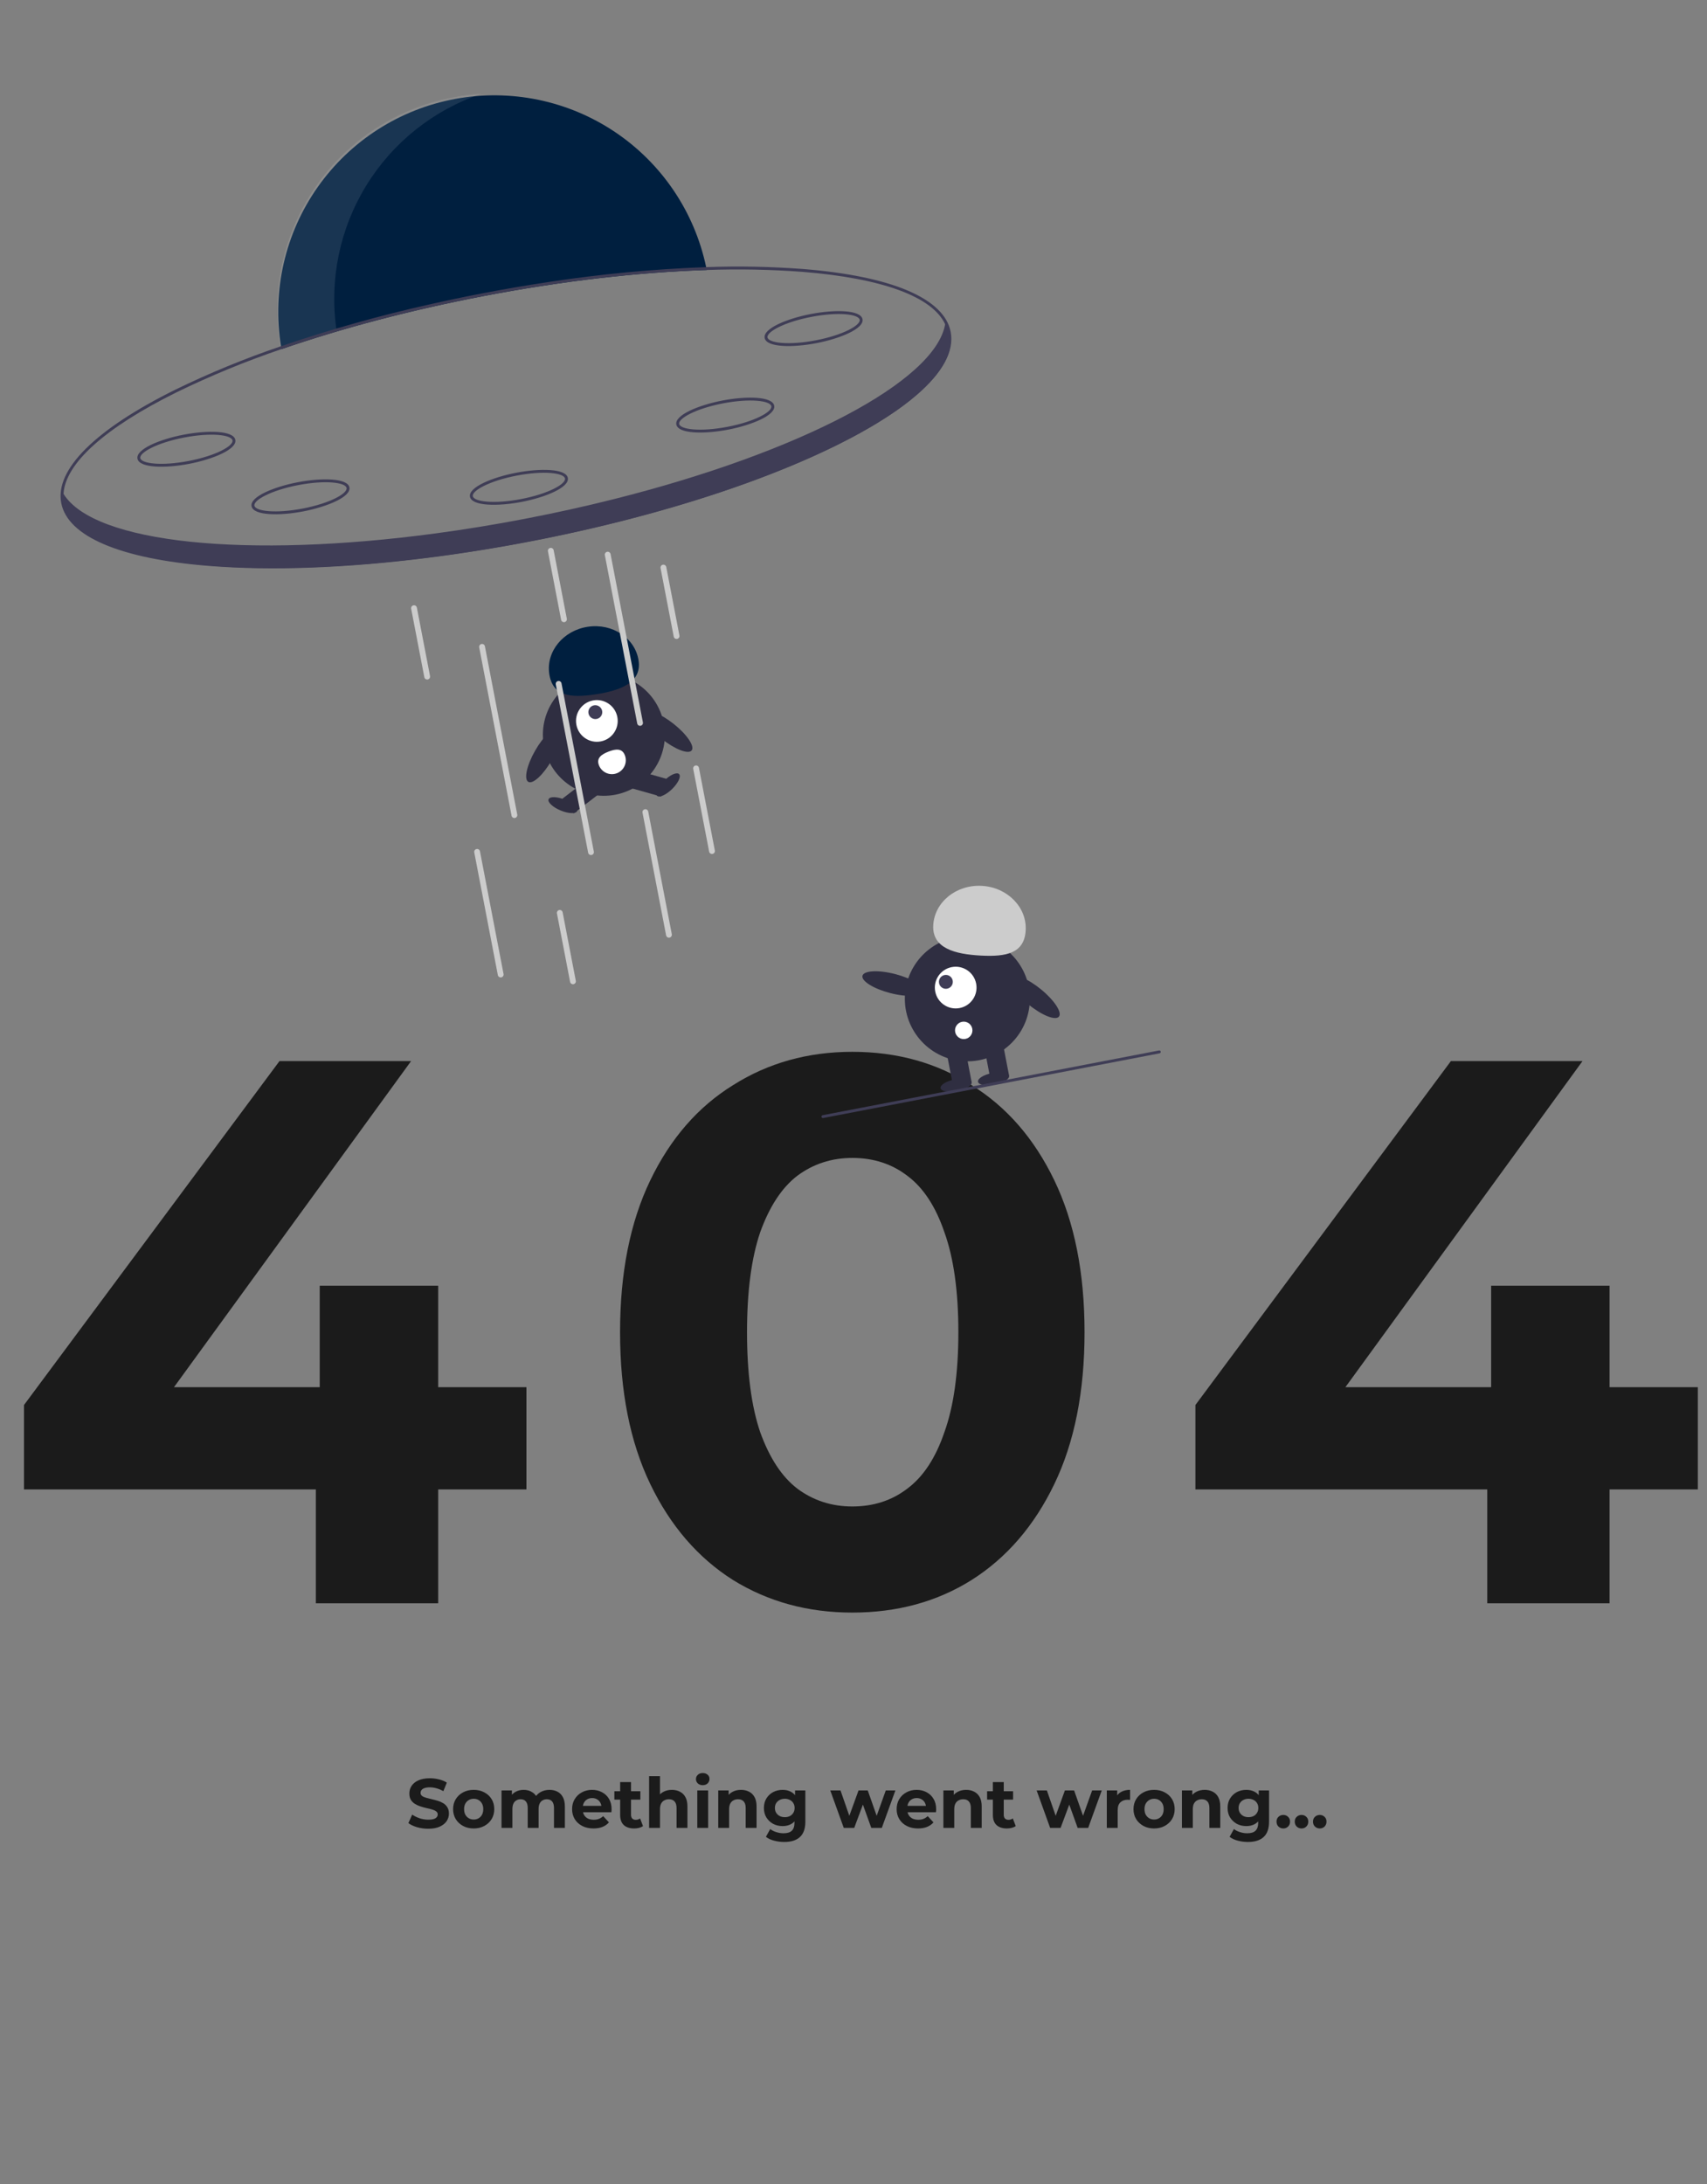 <svg width="441" height="564" viewBox="0 0 441 564" fill="none" xmlns="http://www.w3.org/2000/svg">
<rect x="0" y="0" width="441" height="564" fill="#808080" stroke="none"/>
<path d="M6.2 384.6V362.8L72.2 274H106.2L41.6 362.8L25.8 358.2H136V384.6H6.2ZM81.6 414V384.6L82.6 358.2V332H113.2V414H81.6ZM220.191 416.4C208.724 416.4 198.457 413.6 189.391 408C180.324 402.266 173.191 394 167.991 383.2C162.791 372.4 160.191 359.333 160.191 344C160.191 328.666 162.791 315.6 167.991 304.8C173.191 294 180.324 285.8 189.391 280.2C198.457 274.466 208.724 271.6 220.191 271.6C231.791 271.6 242.057 274.466 250.991 280.2C260.057 285.8 267.191 294 272.391 304.8C277.591 315.6 280.191 328.666 280.191 344C280.191 359.333 277.591 372.4 272.391 383.2C267.191 394 260.057 402.266 250.991 408C242.057 413.6 231.791 416.4 220.191 416.4ZM220.191 389C225.657 389 230.391 387.466 234.391 384.4C238.524 381.333 241.724 376.466 243.991 369.8C246.391 363.133 247.591 354.533 247.591 344C247.591 333.466 246.391 324.866 243.991 318.2C241.724 311.533 238.524 306.666 234.391 303.6C230.391 300.533 225.657 299 220.191 299C214.857 299 210.124 300.533 205.991 303.6C201.991 306.666 198.791 311.533 196.391 318.2C194.124 324.866 192.991 333.466 192.991 344C192.991 354.533 194.124 363.133 196.391 369.8C198.791 376.466 201.991 381.333 205.991 384.4C210.124 387.466 214.857 389 220.191 389ZM308.833 384.6V362.8L374.833 274H408.833L344.233 362.8L328.433 358.2H438.633V384.6H308.833ZM384.233 414V384.6L385.233 358.2V332H415.833V414H384.233Z" fill="#1B1B1B"/>
<path d="M110.634 472.216C109.626 472.216 108.66 472.084 107.736 471.82C106.812 471.544 106.068 471.19 105.504 470.758L106.494 468.562C107.034 468.946 107.67 469.264 108.402 469.516C109.146 469.756 109.896 469.876 110.652 469.876C111.228 469.876 111.69 469.822 112.038 469.714C112.398 469.594 112.662 469.432 112.83 469.228C112.998 469.024 113.082 468.79 113.082 468.526C113.082 468.19 112.95 467.926 112.686 467.734C112.422 467.53 112.074 467.368 111.642 467.248C111.21 467.116 110.73 466.996 110.202 466.888C109.686 466.768 109.164 466.624 108.636 466.456C108.12 466.288 107.646 466.072 107.214 465.808C106.782 465.544 106.428 465.196 106.152 464.764C105.888 464.332 105.756 463.78 105.756 463.108C105.756 462.388 105.948 461.734 106.332 461.146C106.728 460.546 107.316 460.072 108.096 459.724C108.888 459.364 109.878 459.184 111.066 459.184C111.858 459.184 112.638 459.28 113.406 459.472C114.174 459.652 114.852 459.928 115.44 460.3L114.54 462.514C113.952 462.178 113.364 461.932 112.776 461.776C112.188 461.608 111.612 461.524 111.048 461.524C110.484 461.524 110.022 461.59 109.662 461.722C109.302 461.854 109.044 462.028 108.888 462.244C108.732 462.448 108.654 462.688 108.654 462.964C108.654 463.288 108.786 463.552 109.05 463.756C109.314 463.948 109.662 464.104 110.094 464.224C110.526 464.344 111 464.464 111.516 464.584C112.044 464.704 112.566 464.842 113.082 464.998C113.61 465.154 114.09 465.364 114.522 465.628C114.954 465.892 115.302 466.24 115.566 466.672C115.842 467.104 115.98 467.65 115.98 468.31C115.98 469.018 115.782 469.666 115.386 470.254C114.99 470.842 114.396 471.316 113.604 471.676C112.824 472.036 111.834 472.216 110.634 472.216ZM122.383 472.144C121.351 472.144 120.433 471.928 119.629 471.496C118.837 471.064 118.207 470.476 117.739 469.732C117.283 468.976 117.055 468.118 117.055 467.158C117.055 466.186 117.283 465.328 117.739 464.584C118.207 463.828 118.837 463.24 119.629 462.82C120.433 462.388 121.351 462.172 122.383 462.172C123.403 462.172 124.315 462.388 125.119 462.82C125.923 463.24 126.553 463.822 127.009 464.566C127.465 465.31 127.693 466.174 127.693 467.158C127.693 468.118 127.465 468.976 127.009 469.732C126.553 470.476 125.923 471.064 125.119 471.496C124.315 471.928 123.403 472.144 122.383 472.144ZM122.383 469.84C122.851 469.84 123.271 469.732 123.643 469.516C124.015 469.3 124.309 468.994 124.525 468.598C124.741 468.19 124.849 467.71 124.849 467.158C124.849 466.594 124.741 466.114 124.525 465.718C124.309 465.322 124.015 465.016 123.643 464.8C123.271 464.584 122.851 464.476 122.383 464.476C121.915 464.476 121.495 464.584 121.123 464.8C120.751 465.016 120.451 465.322 120.223 465.718C120.007 466.114 119.899 466.594 119.899 467.158C119.899 467.71 120.007 468.19 120.223 468.598C120.451 468.994 120.751 469.3 121.123 469.516C121.495 469.732 121.915 469.84 122.383 469.84ZM141.971 462.172C142.739 462.172 143.417 462.328 144.005 462.64C144.605 462.94 145.073 463.408 145.409 464.044C145.757 464.668 145.931 465.472 145.931 466.456V472H143.123V466.888C143.123 466.108 142.961 465.532 142.637 465.16C142.313 464.788 141.857 464.602 141.269 464.602C140.861 464.602 140.495 464.698 140.171 464.89C139.847 465.07 139.595 465.346 139.415 465.718C139.235 466.09 139.145 466.564 139.145 467.14V472H136.337V466.888C136.337 466.108 136.175 465.532 135.851 465.16C135.539 464.788 135.089 464.602 134.501 464.602C134.093 464.602 133.727 464.698 133.403 464.89C133.079 465.07 132.827 465.346 132.647 465.718C132.467 466.09 132.377 466.564 132.377 467.14V472H129.569V462.316H132.251V464.962L131.747 464.188C132.083 463.528 132.557 463.03 133.169 462.694C133.793 462.346 134.501 462.172 135.293 462.172C136.181 462.172 136.955 462.4 137.615 462.856C138.287 463.3 138.731 463.984 138.947 464.908L137.957 464.638C138.281 463.882 138.797 463.282 139.505 462.838C140.225 462.394 141.047 462.172 141.971 462.172ZM153.325 472.144C152.221 472.144 151.249 471.928 150.409 471.496C149.581 471.064 148.939 470.476 148.483 469.732C148.027 468.976 147.799 468.118 147.799 467.158C147.799 466.186 148.021 465.328 148.465 464.584C148.921 463.828 149.539 463.24 150.319 462.82C151.099 462.388 151.981 462.172 152.965 462.172C153.913 462.172 154.765 462.376 155.521 462.784C156.289 463.18 156.895 463.756 157.339 464.512C157.783 465.256 158.005 466.15 158.005 467.194C158.005 467.302 157.999 467.428 157.987 467.572C157.975 467.704 157.963 467.83 157.951 467.95H150.085V466.312H156.475L155.395 466.798C155.395 466.294 155.293 465.856 155.089 465.484C154.885 465.112 154.603 464.824 154.243 464.62C153.883 464.404 153.463 464.296 152.983 464.296C152.503 464.296 152.077 464.404 151.705 464.62C151.345 464.824 151.063 465.118 150.859 465.502C150.655 465.874 150.553 466.318 150.553 466.834V467.266C150.553 467.794 150.667 468.262 150.895 468.67C151.135 469.066 151.465 469.372 151.885 469.588C152.317 469.792 152.821 469.894 153.397 469.894C153.913 469.894 154.363 469.816 154.747 469.66C155.143 469.504 155.503 469.27 155.827 468.958L157.321 470.578C156.877 471.082 156.319 471.472 155.647 471.748C154.975 472.012 154.201 472.144 153.325 472.144ZM163.834 472.144C162.694 472.144 161.806 471.856 161.17 471.28C160.534 470.692 160.216 469.822 160.216 468.67V460.174H163.024V468.634C163.024 469.042 163.132 469.36 163.348 469.588C163.564 469.804 163.858 469.912 164.23 469.912C164.674 469.912 165.052 469.792 165.364 469.552L166.12 471.532C165.832 471.736 165.484 471.892 165.076 472C164.68 472.096 164.266 472.144 163.834 472.144ZM158.722 464.692V462.532H165.436V464.692H158.722ZM173.582 462.172C174.35 462.172 175.034 462.328 175.634 462.64C176.246 462.94 176.726 463.408 177.074 464.044C177.422 464.668 177.596 465.472 177.596 466.456V472H174.788V466.888C174.788 466.108 174.614 465.532 174.266 465.16C173.93 464.788 173.45 464.602 172.826 464.602C172.382 464.602 171.98 464.698 171.62 464.89C171.272 465.07 170.996 465.352 170.792 465.736C170.6 466.12 170.504 466.612 170.504 467.212V472H167.696V458.644H170.504V464.998L169.874 464.188C170.222 463.54 170.72 463.042 171.368 462.694C172.016 462.346 172.754 462.172 173.582 462.172ZM180.142 472V462.316H182.95V472H180.142ZM181.546 460.966C181.03 460.966 180.61 460.816 180.286 460.516C179.962 460.216 179.8 459.844 179.8 459.4C179.8 458.956 179.962 458.584 180.286 458.284C180.61 457.984 181.03 457.834 181.546 457.834C182.062 457.834 182.482 457.978 182.806 458.266C183.13 458.542 183.292 458.902 183.292 459.346C183.292 459.814 183.13 460.204 182.806 460.516C182.494 460.816 182.074 460.966 181.546 460.966ZM191.442 462.172C192.21 462.172 192.894 462.328 193.494 462.64C194.106 462.94 194.586 463.408 194.934 464.044C195.282 464.668 195.456 465.472 195.456 466.456V472H192.648V466.888C192.648 466.108 192.474 465.532 192.126 465.16C191.79 464.788 191.31 464.602 190.686 464.602C190.242 464.602 189.84 464.698 189.48 464.89C189.132 465.07 188.856 465.352 188.652 465.736C188.46 466.12 188.364 466.612 188.364 467.212V472H185.556V462.316H188.238V464.998L187.734 464.188C188.082 463.54 188.58 463.042 189.228 462.694C189.876 462.346 190.614 462.172 191.442 462.172ZM202.625 475.636C201.713 475.636 200.831 475.522 199.979 475.294C199.139 475.078 198.437 474.748 197.873 474.304L198.989 472.288C199.397 472.624 199.913 472.888 200.537 473.08C201.173 473.284 201.797 473.386 202.409 473.386C203.405 473.386 204.125 473.164 204.569 472.72C205.025 472.276 205.253 471.616 205.253 470.74V469.282L205.433 466.852L205.397 464.404V462.316H208.061V470.38C208.061 472.18 207.593 473.506 206.657 474.358C205.721 475.21 204.377 475.636 202.625 475.636ZM202.193 471.532C201.293 471.532 200.477 471.34 199.745 470.956C199.025 470.56 198.443 470.014 197.999 469.318C197.567 468.61 197.351 467.788 197.351 466.852C197.351 465.904 197.567 465.082 197.999 464.386C198.443 463.678 199.025 463.132 199.745 462.748C200.477 462.364 201.293 462.172 202.193 462.172C203.009 462.172 203.729 462.34 204.353 462.676C204.977 463 205.463 463.51 205.811 464.206C206.159 464.89 206.333 465.772 206.333 466.852C206.333 467.92 206.159 468.802 205.811 469.498C205.463 470.182 204.977 470.692 204.353 471.028C203.729 471.364 203.009 471.532 202.193 471.532ZM202.751 469.228C203.243 469.228 203.681 469.132 204.065 468.94C204.449 468.736 204.749 468.454 204.965 468.094C205.181 467.734 205.289 467.32 205.289 466.852C205.289 466.372 205.181 465.958 204.965 465.61C204.749 465.25 204.449 464.974 204.065 464.782C203.681 464.578 203.243 464.476 202.751 464.476C202.259 464.476 201.821 464.578 201.437 464.782C201.053 464.974 200.747 465.25 200.519 465.61C200.303 465.958 200.195 466.372 200.195 466.852C200.195 467.32 200.303 467.734 200.519 468.094C200.747 468.454 201.053 468.736 201.437 468.94C201.821 469.132 202.259 469.228 202.751 469.228ZM217.987 472L214.495 462.316H217.141L220.039 470.65H218.779L221.803 462.316H224.179L227.113 470.65H225.853L228.841 462.316H231.325L227.815 472H225.097L222.523 464.854H223.351L220.687 472H217.987ZM237.172 472.144C236.068 472.144 235.096 471.928 234.256 471.496C233.428 471.064 232.786 470.476 232.33 469.732C231.874 468.976 231.646 468.118 231.646 467.158C231.646 466.186 231.868 465.328 232.312 464.584C232.768 463.828 233.386 463.24 234.166 462.82C234.946 462.388 235.828 462.172 236.812 462.172C237.76 462.172 238.612 462.376 239.368 462.784C240.136 463.18 240.742 463.756 241.186 464.512C241.63 465.256 241.852 466.15 241.852 467.194C241.852 467.302 241.846 467.428 241.834 467.572C241.822 467.704 241.81 467.83 241.798 467.95H233.932V466.312H240.322L239.242 466.798C239.242 466.294 239.14 465.856 238.936 465.484C238.732 465.112 238.45 464.824 238.09 464.62C237.73 464.404 237.31 464.296 236.83 464.296C236.35 464.296 235.924 464.404 235.552 464.62C235.192 464.824 234.91 465.118 234.706 465.502C234.502 465.874 234.4 466.318 234.4 466.834V467.266C234.4 467.794 234.514 468.262 234.742 468.67C234.982 469.066 235.312 469.372 235.732 469.588C236.164 469.792 236.668 469.894 237.244 469.894C237.76 469.894 238.21 469.816 238.594 469.66C238.99 469.504 239.35 469.27 239.674 468.958L241.168 470.578C240.724 471.082 240.166 471.472 239.494 471.748C238.822 472.012 238.048 472.144 237.172 472.144ZM249.608 462.172C250.376 462.172 251.06 462.328 251.66 462.64C252.272 462.94 252.752 463.408 253.1 464.044C253.448 464.668 253.622 465.472 253.622 466.456V472H250.814V466.888C250.814 466.108 250.64 465.532 250.292 465.16C249.956 464.788 249.476 464.602 248.852 464.602C248.408 464.602 248.006 464.698 247.646 464.89C247.298 465.07 247.022 465.352 246.818 465.736C246.626 466.12 246.53 466.612 246.53 467.212V472H243.722V462.316H246.404V464.998L245.9 464.188C246.248 463.54 246.746 463.042 247.394 462.694C248.042 462.346 248.78 462.172 249.608 462.172ZM260.127 472.144C258.987 472.144 258.099 471.856 257.463 471.28C256.827 470.692 256.509 469.822 256.509 468.67V460.174H259.317V468.634C259.317 469.042 259.425 469.36 259.641 469.588C259.857 469.804 260.151 469.912 260.523 469.912C260.967 469.912 261.345 469.792 261.657 469.552L262.413 471.532C262.125 471.736 261.777 471.892 261.369 472C260.973 472.096 260.559 472.144 260.127 472.144ZM255.015 464.692V462.532H261.729V464.692H255.015ZM271.301 472L267.809 462.316H270.455L273.353 470.65H272.093L275.117 462.316H277.493L280.427 470.65H279.167L282.155 462.316H284.639L281.129 472H278.411L275.837 464.854H276.665L274.001 472H271.301ZM285.944 472V462.316H288.626V465.052L288.248 464.26C288.536 463.576 288.998 463.06 289.634 462.712C290.27 462.352 291.044 462.172 291.956 462.172V464.764C291.836 464.752 291.728 464.746 291.632 464.746C291.536 464.734 291.434 464.728 291.326 464.728C290.558 464.728 289.934 464.95 289.454 465.394C288.986 465.826 288.752 466.504 288.752 467.428V472H285.944ZM298.164 472.144C297.132 472.144 296.214 471.928 295.41 471.496C294.618 471.064 293.988 470.476 293.52 469.732C293.064 468.976 292.836 468.118 292.836 467.158C292.836 466.186 293.064 465.328 293.52 464.584C293.988 463.828 294.618 463.24 295.41 462.82C296.214 462.388 297.132 462.172 298.164 462.172C299.184 462.172 300.096 462.388 300.9 462.82C301.704 463.24 302.334 463.822 302.79 464.566C303.246 465.31 303.474 466.174 303.474 467.158C303.474 468.118 303.246 468.976 302.79 469.732C302.334 470.476 301.704 471.064 300.9 471.496C300.096 471.928 299.184 472.144 298.164 472.144ZM298.164 469.84C298.632 469.84 299.052 469.732 299.424 469.516C299.796 469.3 300.09 468.994 300.306 468.598C300.522 468.19 300.63 467.71 300.63 467.158C300.63 466.594 300.522 466.114 300.306 465.718C300.09 465.322 299.796 465.016 299.424 464.8C299.052 464.584 298.632 464.476 298.164 464.476C297.696 464.476 297.276 464.584 296.904 464.8C296.532 465.016 296.232 465.322 296.004 465.718C295.788 466.114 295.68 466.594 295.68 467.158C295.68 467.71 295.788 468.19 296.004 468.598C296.232 468.994 296.532 469.3 296.904 469.516C297.276 469.732 297.696 469.84 298.164 469.84ZM311.237 462.172C312.005 462.172 312.689 462.328 313.289 462.64C313.901 462.94 314.381 463.408 314.729 464.044C315.077 464.668 315.251 465.472 315.251 466.456V472H312.443V466.888C312.443 466.108 312.269 465.532 311.921 465.16C311.585 464.788 311.105 464.602 310.481 464.602C310.037 464.602 309.635 464.698 309.275 464.89C308.927 465.07 308.651 465.352 308.447 465.736C308.255 466.12 308.159 466.612 308.159 467.212V472H305.351V462.316H308.033V464.998L307.529 464.188C307.877 463.54 308.375 463.042 309.023 462.694C309.671 462.346 310.409 462.172 311.237 462.172ZM322.42 475.636C321.508 475.636 320.626 475.522 319.774 475.294C318.934 475.078 318.232 474.748 317.668 474.304L318.784 472.288C319.192 472.624 319.708 472.888 320.332 473.08C320.968 473.284 321.592 473.386 322.204 473.386C323.2 473.386 323.92 473.164 324.364 472.72C324.82 472.276 325.048 471.616 325.048 470.74V469.282L325.228 466.852L325.192 464.404V462.316H327.856V470.38C327.856 472.18 327.388 473.506 326.452 474.358C325.516 475.21 324.172 475.636 322.42 475.636ZM321.988 471.532C321.088 471.532 320.272 471.34 319.54 470.956C318.82 470.56 318.238 470.014 317.794 469.318C317.362 468.61 317.146 467.788 317.146 466.852C317.146 465.904 317.362 465.082 317.794 464.386C318.238 463.678 318.82 463.132 319.54 462.748C320.272 462.364 321.088 462.172 321.988 462.172C322.804 462.172 323.524 462.34 324.148 462.676C324.772 463 325.258 463.51 325.606 464.206C325.954 464.89 326.128 465.772 326.128 466.852C326.128 467.92 325.954 468.802 325.606 469.498C325.258 470.182 324.772 470.692 324.148 471.028C323.524 471.364 322.804 471.532 321.988 471.532ZM322.546 469.228C323.038 469.228 323.476 469.132 323.86 468.94C324.244 468.736 324.544 468.454 324.76 468.094C324.976 467.734 325.084 467.32 325.084 466.852C325.084 466.372 324.976 465.958 324.76 465.61C324.544 465.25 324.244 464.974 323.86 464.782C323.476 464.578 323.038 464.476 322.546 464.476C322.054 464.476 321.616 464.578 321.232 464.782C320.848 464.974 320.542 465.25 320.314 465.61C320.098 465.958 319.99 466.372 319.99 466.852C319.99 467.32 320.098 467.734 320.314 468.094C320.542 468.454 320.848 468.736 321.232 468.94C321.616 469.132 322.054 469.228 322.546 469.228ZM331.532 472.144C331.052 472.144 330.638 471.982 330.29 471.658C329.954 471.322 329.786 470.896 329.786 470.38C329.786 469.864 329.954 469.45 330.29 469.138C330.638 468.814 331.052 468.652 331.532 468.652C332.024 468.652 332.438 468.814 332.774 469.138C333.11 469.45 333.278 469.864 333.278 470.38C333.278 470.896 333.11 471.322 332.774 471.658C332.438 471.982 332.024 472.144 331.532 472.144ZM336.243 472.144C335.763 472.144 335.349 471.982 335.001 471.658C334.665 471.322 334.497 470.896 334.497 470.38C334.497 469.864 334.665 469.45 335.001 469.138C335.349 468.814 335.763 468.652 336.243 468.652C336.735 468.652 337.149 468.814 337.485 469.138C337.821 469.45 337.989 469.864 337.989 470.38C337.989 470.896 337.821 471.322 337.485 471.658C337.149 471.982 336.735 472.144 336.243 472.144ZM340.954 472.144C340.474 472.144 340.06 471.982 339.712 471.658C339.376 471.322 339.208 470.896 339.208 470.38C339.208 469.864 339.376 469.45 339.712 469.138C340.06 468.814 340.474 468.652 340.954 468.652C341.446 468.652 341.86 468.814 342.196 469.138C342.532 469.45 342.7 469.864 342.7 470.38C342.7 470.896 342.532 471.322 342.196 471.658C341.86 471.982 341.446 472.144 340.954 472.144Z" fill="#1B1B1B"/>
<g clip-path="url(#clip0_75_30161)">
<path d="M182.582 69.721C164.887 70.282 145.056 72.58 124.695 76.495C106.061 80.078 88.344 84.753 72.721 90.147C72.677 89.9 72.633 89.653 72.597 89.404C70.269 75 73.667 60.258 82.065 48.327C90.463 36.396 103.195 28.223 117.54 25.556C131.884 22.888 146.703 25.937 158.829 34.051C170.955 42.165 179.426 54.701 182.432 68.978C182.484 69.228 182.535 69.474 182.582 69.721Z" fill="#001F3F"/>
<g opacity="0.1">
<path d="M124.399 24.215C116.581 24.651 108.941 26.725 101.976 30.302C95.01 33.88 88.874 38.881 83.966 44.981C79.057 51.082 75.484 58.146 73.48 65.716C71.476 73.285 71.085 81.191 72.332 88.922C72.368 89.171 72.412 89.418 72.456 89.665C77.097 88.063 81.928 86.525 86.908 85.059C85.066 72.135 87.808 58.975 94.656 47.861C101.504 36.746 112.027 28.381 124.399 24.215Z" fill="white"/>
</g>
<path d="M207.422 69.458C199.108 68.835 190.765 68.675 182.432 68.978C168.775 69.473 155.157 70.76 141.648 72.83C136.018 73.676 130.306 74.652 124.554 75.758C119.995 76.635 115.487 77.578 111.056 78.583C98.048 81.485 85.209 85.097 72.597 89.404C63.256 92.57 54.125 96.323 45.258 100.641C24.613 110.862 14.158 121.251 15.819 129.89C17.481 138.529 31.043 144.3 54.007 146.135C70.156 147.429 89.618 146.684 110.473 144.048C119.083 142.966 127.927 141.555 136.875 139.835C145.853 138.108 154.618 136.129 163.041 133.936C181.556 129.12 198.418 123.276 212.234 116.839C212.307 116.802 212.377 116.77 212.451 116.736C213.383 116.305 214.299 115.865 215.204 115.428C215.528 115.266 215.849 115.109 216.171 114.952C216.188 114.94 216.207 114.931 216.226 114.922C216.533 114.771 216.836 114.618 217.139 114.468C217.744 114.16 218.343 113.858 218.929 113.551C218.957 113.538 218.982 113.525 219.006 113.513C219.516 113.247 220.015 112.983 220.511 112.72C220.915 112.501 221.317 112.286 221.714 112.068C222.005 111.909 222.291 111.751 222.574 111.594C222.781 111.477 222.985 111.366 223.184 111.251C223.457 111.099 223.728 110.944 223.997 110.789C224.11 110.725 224.224 110.661 224.333 110.595C224.592 110.449 224.842 110.302 225.093 110.155C225.364 109.996 225.634 109.833 225.901 109.674C226.125 109.544 226.347 109.409 226.566 109.276C226.75 109.16 226.931 109.049 227.115 108.937C227.618 108.63 228.108 108.318 228.591 108.012C228.832 107.855 229.074 107.701 229.311 107.545C229.545 107.393 229.782 107.237 230.012 107.082C230.391 106.829 230.763 106.578 231.127 106.329C231.302 106.203 231.481 106.081 231.653 105.964C231.784 105.87 231.912 105.781 232.043 105.687C232.137 105.623 232.231 105.555 232.322 105.488C232.661 105.247 232.996 105.003 233.323 104.761C234.581 103.832 235.743 102.906 236.81 101.982C243.512 96.222 246.565 90.674 245.609 85.703C243.948 77.064 230.386 71.293 207.422 69.458ZM215.836 114.283C201.3 121.481 182.898 128.017 162.495 133.304C154.198 135.453 145.568 137.399 136.734 139.098C127.929 140.791 119.222 142.183 110.745 143.259C89.805 145.926 70.262 146.687 54.069 145.39C31.47 143.58 18.148 138.027 16.556 129.748C16.416 129.017 16.368 128.271 16.411 127.527C16.853 119.698 27.061 110.487 45.593 101.31C54.393 97.025 63.454 93.297 72.721 90.148C85.409 85.816 98.326 82.185 111.413 79.27C115.775 78.283 120.203 77.358 124.695 76.495C130.37 75.404 136.004 74.439 141.563 73.599C155.149 71.509 168.846 70.214 182.583 69.721C190.844 69.425 199.116 69.587 207.359 70.203C227.969 71.853 240.861 76.619 244.178 83.721C244.498 84.397 244.731 85.111 244.873 85.844C246.465 94.123 236.152 104.221 215.836 114.283Z" fill="#3F3D56"/>
<path d="M245.464 86.078C246.41 90.998 243.25 96.432 236.81 101.982C235.739 102.906 234.573 103.832 233.323 104.76C232.996 105.003 232.661 105.246 232.321 105.487C232.231 105.554 232.137 105.622 232.043 105.686C231.912 105.78 231.784 105.869 231.653 105.963C231.481 106.08 231.302 106.203 231.127 106.328C230.763 106.577 230.391 106.828 230.012 107.081C229.782 107.236 229.545 107.392 229.31 107.544C229.073 107.7 228.832 107.854 228.591 108.011C228.107 108.318 227.617 108.63 227.115 108.936C226.93 109.048 226.749 109.159 226.565 109.275C226.347 109.409 226.124 109.543 225.901 109.674C225.634 109.832 225.363 109.995 225.092 110.154C224.842 110.301 224.592 110.449 224.333 110.594C224.224 110.661 224.11 110.725 223.996 110.788C223.728 110.943 223.456 111.099 223.184 111.25C222.984 111.365 222.781 111.477 222.574 111.593C222.291 111.75 222.004 111.909 221.714 112.067C221.317 112.285 220.915 112.5 220.511 112.719C220.015 112.982 219.516 113.246 219.006 113.512C218.981 113.525 218.957 113.537 218.929 113.55C218.343 113.858 217.744 114.16 217.139 114.467C216.835 114.617 216.533 114.771 216.226 114.921C216.206 114.93 216.188 114.94 216.17 114.951C215.849 115.108 215.528 115.266 215.204 115.427C214.302 115.86 213.382 116.301 212.45 116.736C212.377 116.769 212.306 116.802 212.233 116.839C198.789 123.082 181.957 128.984 163.021 133.912C154.725 136.069 146.023 138.04 137.027 139.77C127.949 141.516 119.063 142.923 110.49 143.998C59.317 150.421 19.291 145.104 16.41 130.123C16.239 129.211 16.204 128.278 16.306 127.356C16.34 127.414 16.373 127.469 16.411 127.526C24.32 140.318 63.758 144.301 112.67 137.718C120.163 136.712 127.883 135.453 135.742 133.942C143.634 132.424 151.299 130.721 158.66 128.87C206.483 116.841 241.593 98.519 244.178 83.721C244.224 83.483 244.259 83.247 244.282 83.013C244.851 83.958 245.251 84.995 245.464 86.078Z" fill="#3F3D56"/>
<path d="M48.879 119.77C42.751 120.948 35.983 120.882 35.514 118.438C35.044 115.994 41.304 113.423 47.432 112.245C53.561 111.066 60.328 111.132 60.798 113.576C61.268 116.02 55.008 118.591 48.879 119.77ZM47.574 112.981C40.558 114.331 35.975 116.866 36.25 118.297C36.525 119.728 41.721 120.382 48.738 119.033C55.754 117.684 60.337 115.149 60.062 113.718C59.787 112.287 54.59 111.632 47.574 112.981Z" fill="#3F3D56"/>
<path d="M78.353 132.05C72.225 133.228 65.458 133.162 64.988 130.718C64.518 128.275 70.778 125.704 76.906 124.525C83.035 123.347 89.802 123.413 90.272 125.856C90.742 128.3 84.482 130.871 78.353 132.05ZM77.048 125.262C70.032 126.611 65.449 129.146 65.724 130.577C65.999 132.008 71.196 132.662 78.212 131.313C85.228 129.964 89.811 127.429 89.536 125.998C89.261 124.567 84.064 123.912 77.048 125.262Z" fill="#3F3D56"/>
<path d="M210.911 88.612C204.782 89.79 198.015 89.725 197.545 87.281C197.075 84.837 203.335 82.266 209.464 81.087C215.592 79.909 222.36 79.975 222.83 82.419C223.299 84.862 217.039 87.433 210.911 88.612ZM209.605 81.824C202.589 83.173 198.006 85.708 198.281 87.139C198.556 88.57 203.753 89.225 210.769 87.876C217.785 86.526 222.368 83.991 222.093 82.56C221.818 81.129 216.622 80.475 209.605 81.824Z" fill="#3F3D56"/>
<path d="M188.093 110.948C181.964 112.126 175.197 112.06 174.727 109.616C174.257 107.172 180.517 104.601 186.646 103.423C192.775 102.244 199.542 102.31 200.012 104.754C200.482 107.198 194.221 109.769 188.093 110.948ZM186.787 104.159C179.771 105.509 175.188 108.044 175.463 109.475C175.739 110.906 180.935 111.56 187.951 110.211C194.967 108.862 199.55 106.327 199.275 104.896C199 103.465 193.804 102.81 186.787 104.159Z" fill="#3F3D56"/>
<path d="M134.781 129.6C128.653 130.779 121.885 130.713 121.415 128.269C120.945 125.825 127.206 123.254 133.334 122.076C139.463 120.897 146.23 120.963 146.7 123.407C147.17 125.851 140.91 128.422 134.781 129.6ZM133.476 122.812C126.46 124.161 121.877 126.696 122.152 128.127C122.427 129.558 127.623 130.213 134.64 128.864C141.656 127.515 146.239 124.98 145.964 123.548C145.688 122.117 140.492 121.463 133.476 122.812Z" fill="#3F3D56"/>
<path d="M158.984 205.206C167.528 203.563 173.123 195.305 171.48 186.76C169.837 178.216 161.578 172.621 153.034 174.264C144.489 175.907 138.894 184.166 140.538 192.71C142.181 201.255 150.439 206.849 158.984 205.206Z" fill="#2F2E41"/>
<path d="M152.08 201.031L145.276 206.25L148.189 210.048L154.993 204.829L152.08 201.031Z" fill="#2F2E41"/>
<path d="M149.1 209.43C149.416 208.667 148.023 207.365 145.988 206.521C143.953 205.678 142.047 205.613 141.73 206.376C141.414 207.139 142.807 208.441 144.842 209.285C146.877 210.128 148.783 210.193 149.1 209.43Z" fill="#2F2E41"/>
<path d="M163.847 198.768L162.55 203.375L170.805 205.698L172.101 201.091L163.847 198.768Z" fill="#2F2E41"/>
<path d="M173.63 203.749C175.207 202.211 176.018 200.484 175.441 199.893C174.864 199.302 173.118 200.069 171.541 201.607C169.964 203.145 169.154 204.871 169.73 205.463C170.307 206.054 172.053 205.287 173.63 203.749Z" fill="#2F2E41"/>
<path d="M155.215 191.446C158.135 190.885 160.047 188.062 159.486 185.142C158.924 182.222 156.101 180.31 153.181 180.871C150.261 181.433 148.349 184.255 148.91 187.176C149.472 190.096 152.294 192.008 155.215 191.446Z" fill="white"/>
<path d="M155.289 184.898C155.843 184.081 155.624 182.967 154.801 182.409C153.978 181.851 152.862 182.062 152.309 182.879C151.755 183.696 151.973 184.811 152.796 185.369C153.619 185.926 154.735 185.716 155.289 184.898Z" fill="#3F3D56"/>
<path d="M164.977 170.557C164.108 164.785 158.239 160.883 151.867 161.842C145.496 162.801 141.035 168.257 141.904 174.03C142.773 179.802 147.418 180.259 153.789 179.3C160.16 178.341 165.846 176.33 164.977 170.557Z" fill="#001F3F"/>
<path d="M178.689 193.774C179.539 192.705 177.466 189.644 174.06 186.938C170.654 184.231 167.204 182.904 166.354 183.973C165.505 185.043 167.577 188.103 170.983 190.81C174.389 193.516 177.84 194.844 178.689 193.774Z" fill="#2F2E41"/>
<path d="M142.544 196.279C144.703 192.502 145.493 188.891 144.307 188.213C143.122 187.535 140.41 190.047 138.25 193.824C136.091 197.6 135.301 201.212 136.487 201.889C137.673 202.567 140.384 200.055 142.544 196.279Z" fill="#2F2E41"/>
<path d="M161.43 195.015C161.775 195.903 161.752 196.891 161.368 197.762C160.984 198.633 160.269 199.316 159.382 199.66C158.494 200.004 157.506 199.982 156.635 199.598C155.764 199.214 155.081 198.499 154.737 197.612L154.734 197.605C154.019 195.756 155.37 194.793 157.219 194.078C159.068 193.363 160.715 193.166 161.43 195.015Z" fill="white"/>
<path d="M133.036 211.219C132.84 211.256 132.638 211.215 132.474 211.103C132.309 210.992 132.195 210.819 132.158 210.624L123.802 167.17C123.764 166.975 123.806 166.772 123.917 166.608C124.029 166.443 124.201 166.329 124.397 166.292C124.592 166.254 124.794 166.296 124.959 166.407C125.124 166.519 125.237 166.691 125.275 166.887L133.631 210.341C133.668 210.536 133.627 210.738 133.515 210.903C133.404 211.068 133.231 211.181 133.036 211.219Z" fill="#CCCCCC"/>
<path d="M129.494 252.378C129.299 252.416 129.097 252.374 128.932 252.262C128.767 252.151 128.654 251.978 128.616 251.783L122.526 220.113C122.489 219.918 122.53 219.716 122.642 219.551C122.754 219.386 122.926 219.273 123.121 219.235C123.317 219.198 123.519 219.239 123.684 219.351C123.848 219.462 123.962 219.635 123.999 219.83L130.089 251.5C130.127 251.695 130.085 251.897 129.974 252.062C129.862 252.227 129.69 252.34 129.494 252.378Z" fill="#CCCCCC"/>
<path d="M152.822 220.779C152.627 220.817 152.424 220.775 152.26 220.664C152.095 220.552 151.981 220.38 151.944 220.185L143.588 176.731C143.55 176.535 143.592 176.333 143.703 176.168C143.815 176.004 143.987 175.89 144.183 175.853C144.378 175.815 144.58 175.857 144.745 175.968C144.91 176.08 145.023 176.252 145.061 176.447L153.417 219.901C153.454 220.097 153.413 220.299 153.301 220.464C153.19 220.628 153.017 220.742 152.822 220.779Z" fill="#CCCCCC"/>
<path d="M148.162 254.135C147.967 254.172 147.764 254.131 147.6 254.019C147.435 253.907 147.321 253.735 147.284 253.54L143.885 235.863C143.847 235.668 143.889 235.466 144 235.301C144.112 235.137 144.284 235.023 144.48 234.985C144.675 234.948 144.877 234.989 145.042 235.101C145.207 235.212 145.32 235.385 145.358 235.58L148.757 253.256C148.794 253.452 148.753 253.654 148.641 253.819C148.53 253.983 148.357 254.097 148.162 254.135Z" fill="#CCCCCC"/>
<path d="M145.84 160.64C145.645 160.678 145.443 160.636 145.278 160.525C145.113 160.413 145 160.241 144.962 160.045L141.563 142.369C141.525 142.174 141.567 141.972 141.679 141.807C141.79 141.642 141.963 141.529 142.158 141.491C142.353 141.453 142.555 141.495 142.72 141.607C142.885 141.718 142.998 141.891 143.036 142.086L146.435 159.762C146.473 159.957 146.431 160.16 146.319 160.324C146.208 160.489 146.035 160.603 145.84 160.64Z" fill="#CCCCCC"/>
<path d="M110.502 175.455C110.306 175.493 110.104 175.451 109.94 175.34C109.775 175.228 109.661 175.056 109.624 174.861L106.225 157.184C106.187 156.989 106.229 156.787 106.34 156.622C106.452 156.457 106.624 156.344 106.82 156.306C107.015 156.269 107.217 156.31 107.382 156.422C107.546 156.533 107.66 156.706 107.698 156.901L111.097 174.577C111.134 174.773 111.093 174.975 110.981 175.14C110.87 175.304 110.697 175.418 110.502 175.455Z" fill="#CCCCCC"/>
<path d="M174.932 164.975C174.737 165.013 174.534 164.971 174.37 164.86C174.205 164.748 174.091 164.576 174.054 164.38L170.655 146.704C170.617 146.509 170.659 146.307 170.77 146.142C170.882 145.977 171.054 145.864 171.25 145.826C171.445 145.789 171.647 145.83 171.812 145.942C171.977 146.053 172.09 146.226 172.128 146.421L175.527 164.097C175.564 164.293 175.523 164.495 175.411 164.659C175.3 164.824 175.127 164.938 174.932 164.975Z" fill="#CCCCCC"/>
<path d="M184.081 220.497C183.886 220.534 183.683 220.493 183.519 220.381C183.354 220.269 183.24 220.097 183.203 219.902L179.096 198.543C179.058 198.348 179.1 198.145 179.211 197.981C179.323 197.816 179.495 197.702 179.691 197.665C179.886 197.627 180.088 197.669 180.253 197.78C180.418 197.892 180.531 198.064 180.569 198.26L184.676 219.618C184.713 219.814 184.672 220.016 184.56 220.181C184.449 220.345 184.276 220.459 184.081 220.497Z" fill="#CCCCCC"/>
<path d="M172.962 242.11C172.767 242.148 172.565 242.106 172.4 241.994C172.235 241.883 172.122 241.71 172.084 241.515L165.994 209.845C165.957 209.65 165.998 209.448 166.11 209.283C166.221 209.118 166.394 209.005 166.589 208.967C166.784 208.93 166.987 208.971 167.151 209.083C167.316 209.194 167.43 209.367 167.467 209.562L173.557 241.232C173.595 241.427 173.553 241.629 173.441 241.794C173.33 241.959 173.158 242.072 172.962 242.11Z" fill="#CCCCCC"/>
<path d="M165.499 187.41C165.303 187.448 165.101 187.406 164.936 187.295C164.772 187.183 164.658 187.011 164.621 186.815L156.265 143.362C156.227 143.166 156.269 142.964 156.38 142.799C156.492 142.635 156.664 142.521 156.86 142.483C157.055 142.446 157.257 142.487 157.422 142.599C157.586 142.711 157.7 142.883 157.738 143.078L166.094 186.532C166.131 186.727 166.09 186.93 165.978 187.094C165.866 187.259 165.694 187.373 165.499 187.41Z" fill="#CCCCCC"/>
<path d="M273.573 262.515C274.457 261.429 272.372 258.266 268.914 255.448C265.457 252.631 261.938 251.227 261.053 252.312C260.169 253.398 262.254 256.561 265.711 259.379C269.169 262.196 272.688 263.6 273.573 262.515Z" fill="#2F2E41"/>
<path d="M265.925 260.025C267.097 251.183 260.879 243.065 252.037 241.893C243.195 240.721 235.077 246.939 233.905 255.781C232.733 264.623 238.951 272.741 247.793 273.913C256.635 275.085 264.753 268.867 265.925 260.025Z" fill="#2F2E41"/>
<path d="M259.021 269.059L254.203 269.986L255.863 278.618L260.681 277.692L259.021 269.059Z" fill="#2F2E41"/>
<path d="M249.385 270.912L244.567 271.839L246.227 280.471L251.045 279.545L249.385 270.912Z" fill="#2F2E41"/>
<path d="M256.975 280.07C259.193 279.643 260.861 278.623 260.701 277.792C260.541 276.96 258.613 276.632 256.396 277.058C254.178 277.485 252.51 278.504 252.67 279.336C252.83 280.168 254.758 280.496 256.975 280.07Z" fill="#2F2E41"/>
<path d="M247.3 281.722C249.517 281.295 251.185 280.276 251.025 279.444C250.865 278.613 248.938 278.284 246.721 278.711C244.503 279.137 242.835 280.157 242.995 280.988C243.155 281.82 245.082 282.148 247.3 281.722Z" fill="#2F2E41"/>
<path d="M241.101 238.925C241.421 232.949 247.027 228.391 253.622 228.744C260.218 229.096 265.305 234.226 264.986 240.202C264.666 246.177 259.972 247.099 253.376 246.746C246.781 246.394 240.782 244.9 241.101 238.925Z" fill="#CCCCCC"/>
<path d="M238.454 255.999C238.805 254.644 235.588 252.64 231.27 251.525C226.952 250.409 223.168 250.603 222.818 251.959C222.468 253.314 225.684 255.318 230.002 256.433C234.32 257.549 238.104 257.355 238.454 255.999Z" fill="#2F2E41"/>
<path d="M247.917 260.3C250.837 259.738 252.749 256.916 252.188 253.996C251.626 251.075 248.804 249.163 245.883 249.725C242.963 250.286 241.051 253.109 241.612 256.029C242.174 258.949 244.997 260.862 247.917 260.3Z" fill="white"/>
<path d="M244.702 255.298C245.675 255.111 246.312 254.17 246.125 253.196C245.938 252.223 244.997 251.585 244.024 251.773C243.05 251.96 242.413 252.901 242.6 253.874C242.787 254.847 243.728 255.485 244.702 255.298Z" fill="#3F3D56"/>
<path d="M249.403 268.271C250.623 268.036 251.422 266.857 251.187 265.636C250.953 264.416 249.773 263.617 248.553 263.852C247.332 264.086 246.533 265.266 246.768 266.486C247.003 267.706 248.182 268.505 249.403 268.271Z" fill="white"/>
<path d="M299.581 271.987L212.673 288.699C212.576 288.718 212.475 288.697 212.392 288.641C212.31 288.585 212.253 288.499 212.234 288.402C212.216 288.304 212.236 288.203 212.292 288.12C212.348 288.038 212.434 287.981 212.532 287.963L299.44 271.251C299.537 271.232 299.638 271.253 299.721 271.308C299.803 271.364 299.86 271.45 299.879 271.548C299.897 271.646 299.877 271.747 299.821 271.829C299.765 271.912 299.679 271.968 299.581 271.987Z" fill="#3F3D56"/>
</g>
<defs>
<clipPath id="clip0_75_30161">
<rect width="252.199" height="276.898" fill="white" transform="translate(0 47.624) rotate(-10.885)"/>
</clipPath>
</defs>
</svg>

